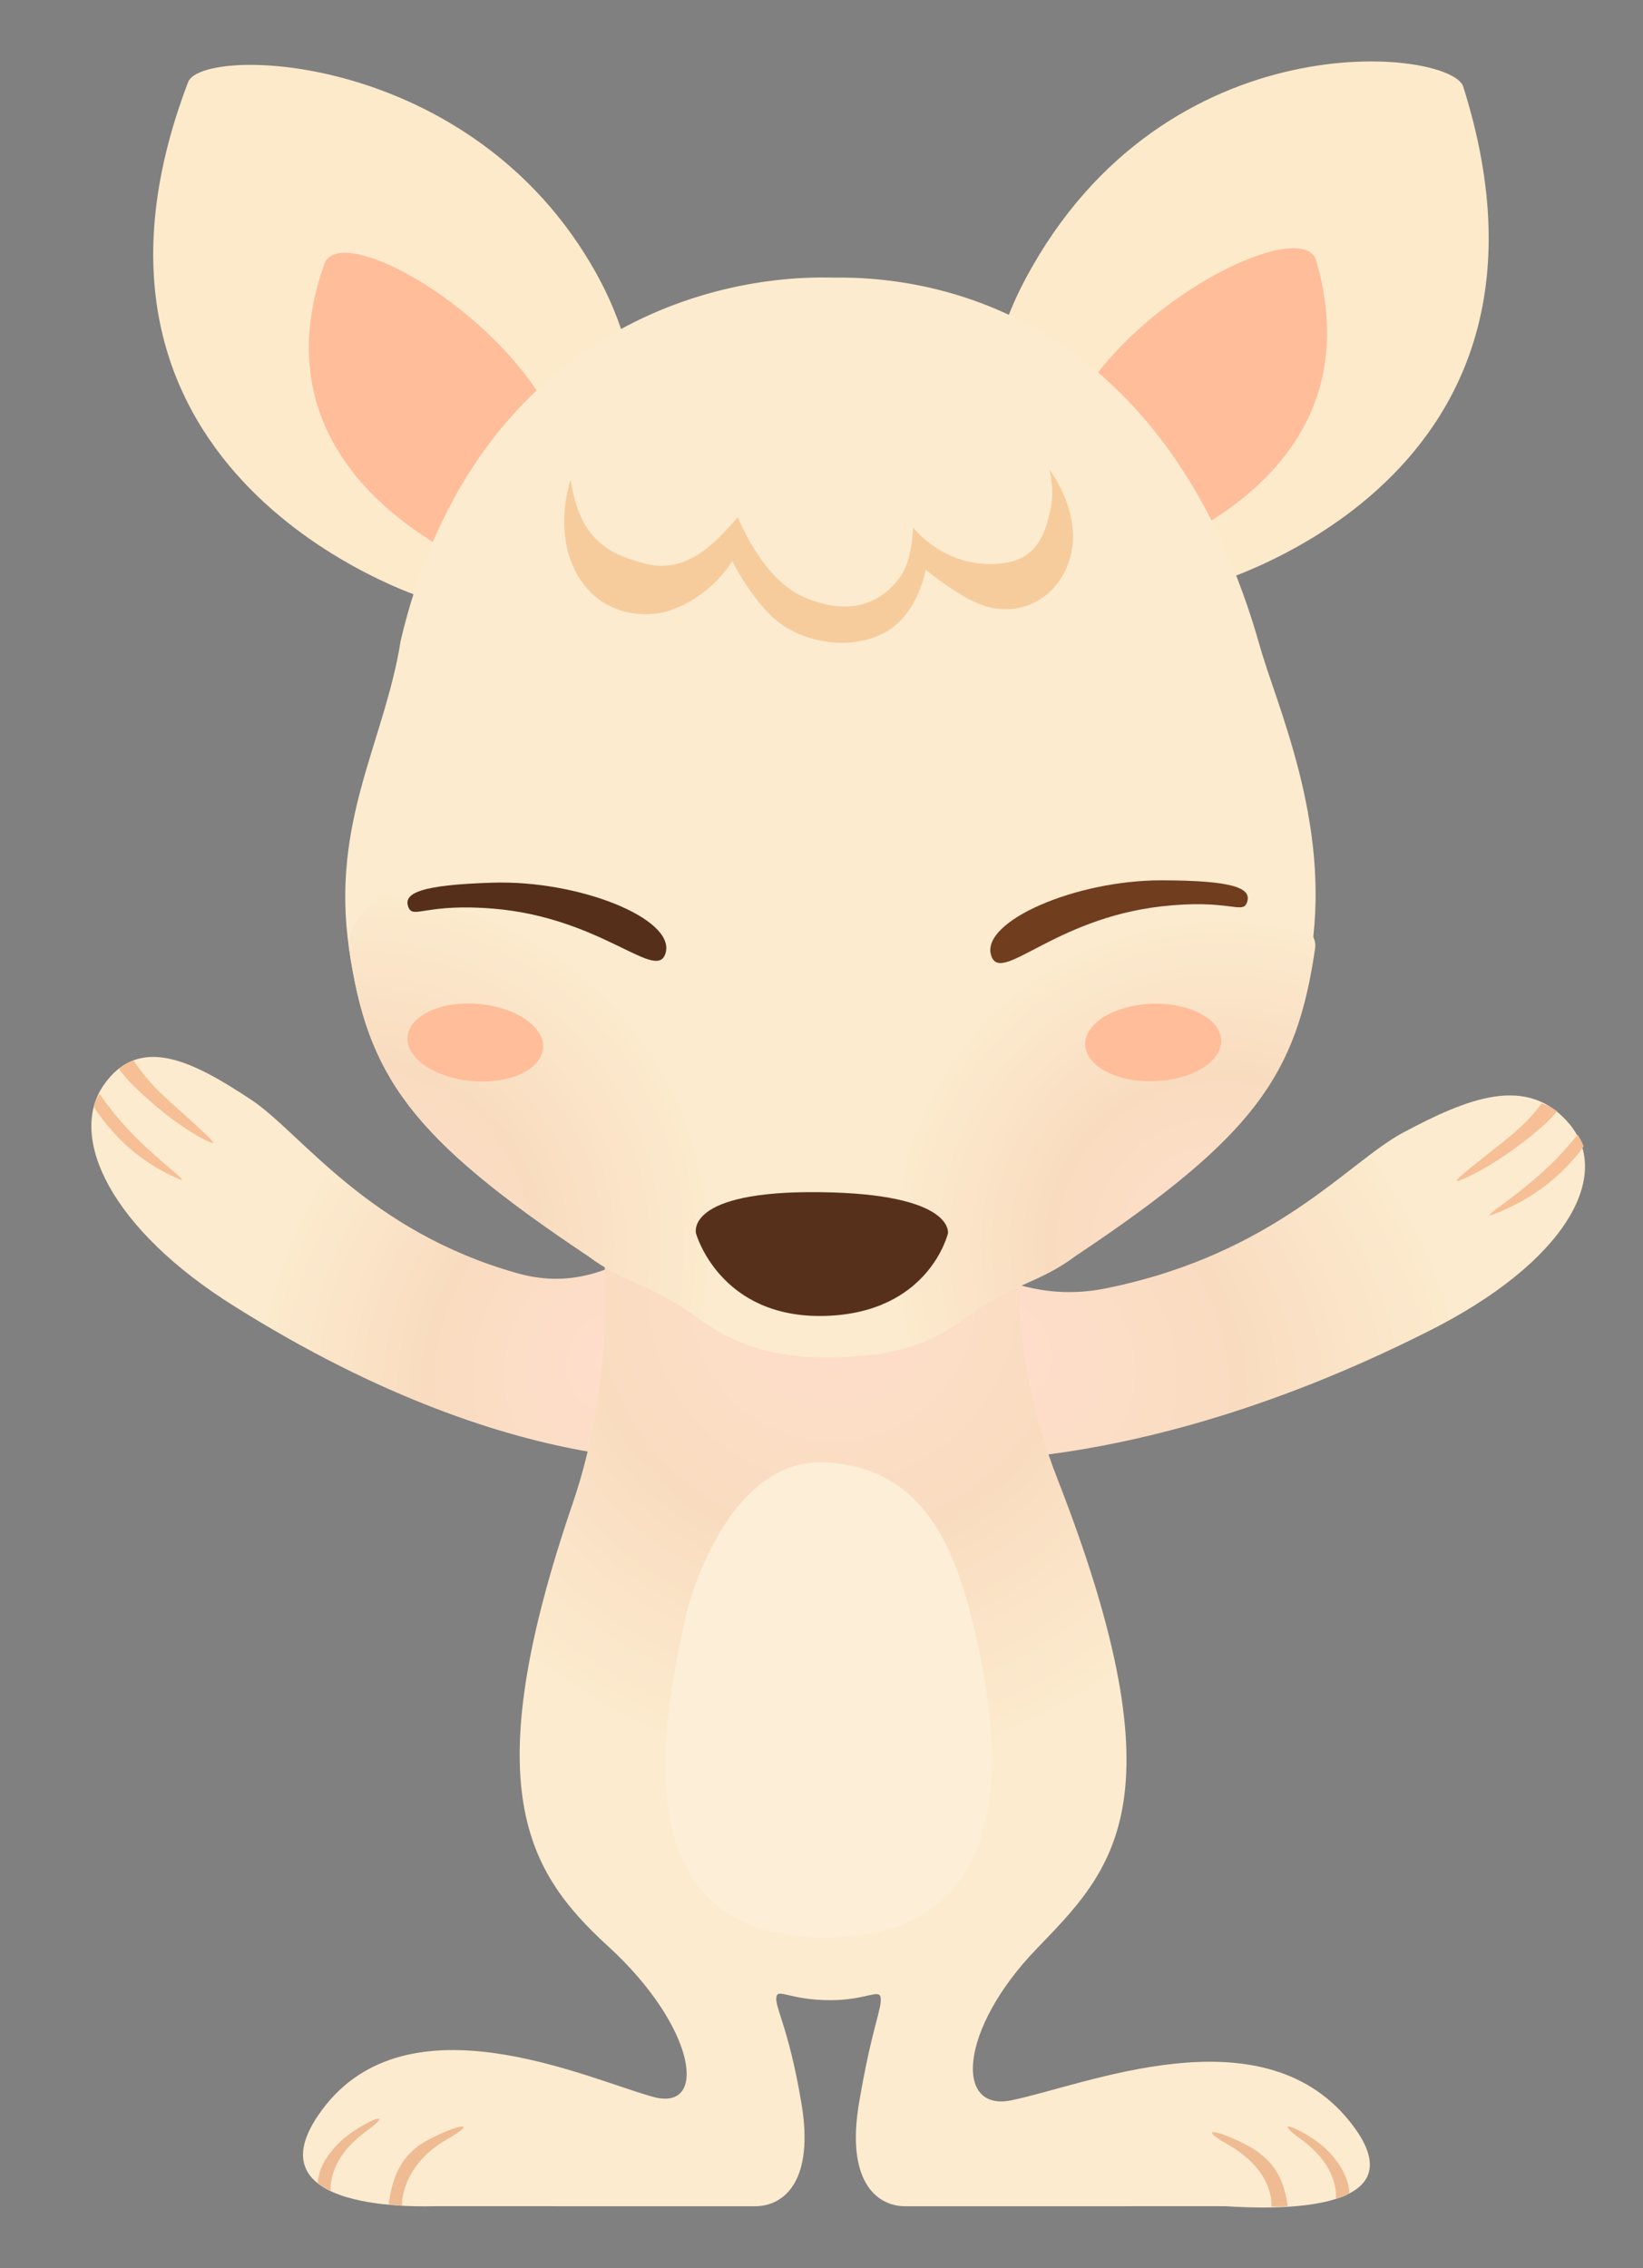 <?xml version="1.0" encoding="utf-8"?>
<!-- Generator: Adobe Illustrator 17.0.0, SVG Export Plug-In . SVG Version: 6.00 Build 0)  -->
<!DOCTYPE svg PUBLIC "-//W3C//DTD SVG 1.1//EN" "http://www.w3.org/Graphics/SVG/1.1/DTD/svg11.dtd">
<svg version="1.1" id="图层_1" xmlns="http://www.w3.org/2000/svg" xmlns:xlink="http://www.w3.org/1999/xlink" x="0px" y="0px"
	 width="269.183px" height="371.517px" viewBox="0 0 269.183 371.517" enable-background="new 0 0 269.183 371.517"
	 xml:space="preserve">
<rect x="0" y="0" width="269.183" height="371.517" fill="#808080" stroke="none"/>
<radialGradient id="SVGID_1_" cx="65.653" cy="281.82" r="56.715" gradientTransform="matrix(1.036 -0.061 -0.061 1.105 49.527 -84.589)" gradientUnits="userSpaceOnUse">
	<stop  offset="0" style="stop-color:#FFDECC"/>
	<stop  offset="0.518" style="stop-color:#F9DCC0"/>
	<stop  offset="1" style="stop-color:#FCEBCE"/>
</radialGradient>
<path fill-rule="evenodd" clip-rule="evenodd" fill="url(#SVGID_1_)" d="M117.995,238.752c0,0-31.14,5.605-79.552-24.77
	c-20.309-12.673-27.36-27.719-21.466-36.245c5.902-8.521,14.811-3.794,24.152,2.372c8.162,5.386,18.983,21.494,43.639,28.435
	c15.963,4.494,23.916-9.444,28.848-5.044C123.715,212.509,117.995,238.752,117.995,238.752z"/>
<path fill-rule="evenodd" clip-rule="evenodd" fill="#F6BF96" d="M26.448,179.151c3.142,3.012,10.348,9.02,7.996,7.957
	c-4.175-1.885-9.099-5.833-12.699-9.401c-0.951-0.944-1.655-1.823-2.25-2.663c0.761-0.596,1.552-1.059,2.379-1.366
	C23.098,175.498,24.365,177.163,26.448,179.151z"/>
<path fill-rule="evenodd" clip-rule="evenodd" fill="#F6BF96" d="M21.272,185.287c5.373,5.664,11.625,9.585,6.816,7.266
	c-5.8-2.801-9.409-6.532-12.118-10.371c-0.189-0.267-0.408-0.635-0.622-0.993c0.219-0.723,0.581-1.381,0.939-2.04
	C17.606,181.018,19.184,183.085,21.272,185.287z"/>
<radialGradient id="SVGID_2_" cx="383.59" cy="352.373" r="67.043" gradientTransform="matrix(1.175 0.101 0.101 1.062 -324.209 -192.255)" gradientUnits="userSpaceOnUse">
	<stop  offset="0" style="stop-color:#FFDECC"/>
	<stop  offset="0.518" style="stop-color:#F9DCC0"/>
	<stop  offset="1" style="stop-color:#FCEBCE"/>
</radialGradient>
<path fill-rule="evenodd" clip-rule="evenodd" fill="url(#SVGID_2_)" d="M144.504,238.633c0,0,35.437,6.639,89.418-20.537
	c22.648-11.334,30.208-25.482,23.288-33.901c-6.929-8.413-16.886-4.241-27.294,1.296c-9.094,4.836-20.894,19.851-48.629,25.509
	c-17.956,3.664-27.362-10.03-32.824-6.009C137.278,213.226,144.504,238.633,144.504,238.633z"/>
<path fill-rule="evenodd" clip-rule="evenodd" fill="#F6BF96" d="M247.699,185.858c-3.358,2.83-11.052,8.476-8.549,7.476
	c4.444-1.775,9.7-5.486,13.549-8.838c1.017-0.887,1.771-1.712,2.409-2.502c-0.803-0.557-1.637-0.99-2.512-1.277
	C251.283,182.426,249.925,183.99,247.699,185.858z"/>
<path fill-rule="evenodd" clip-rule="evenodd" fill="#F6BF96" d="M253.137,191.603c-5.747,5.321-12.411,9.009-7.291,6.826
	c6.176-2.636,10.035-6.142,12.941-9.746c0.203-0.251,0.438-0.596,0.669-0.932c-0.226-0.677-0.604-1.294-0.978-1.911
	C257.062,187.594,255.371,189.535,253.137,191.603z"/>
<radialGradient id="SVGID_3_" cx="136.459" cy="212.558" r="77.578" gradientUnits="userSpaceOnUse">
	<stop  offset="0" style="stop-color:#FFDECC"/>
	<stop  offset="0.518" style="stop-color:#F9DCC0"/>
	<stop  offset="1" style="stop-color:#FCEBCE"/>
</radialGradient>
<path fill="url(#SVGID_3_)" d="M220.987,347.288c-14.598-17.908-43.27-5.723-55.301-3.28c-9.374,1.904-8.473-11.668,4.043-24.702
	c12.349-12.86,24.353-23.773,3.494-77.146c-8.373-21.425-6.017-38.86-6.017-38.86l-31.347,13.188l-37.092-13.188
	c0,0,2.519,21.156-4.93,42.919c-15.967,46.651-7.505,60.398,5.831,72.593c14.32,13.095,16.517,27.177,7.299,24.622
	c-10.958-3.038-40.211-16.763-54.211,2.146c-12.666,17.108,17.316,15.768,18.614,15.768c1.297,0,47.407,0.02,52.337,0.01
	c4.93-0.01,9.696-4.36,7.603-16.83c-2.093-12.47-4.394-15.716-4.104-17.456c0.242-1.453,2.228,0.534,8.833,0.534
	c5.811,0,7.993-1.901,8.235-0.448c0.29,1.74-1.453,4.901-3.546,17.371c-2.093,12.47,2.673,16.82,7.603,16.83
	c4.93,0.01,51.04-0.01,52.337-0.01C201.964,361.349,234.973,364.447,220.987,347.288z"/>
<path fill="#FCEED7" d="M112.158,265.584c-2.598,12.543-12.272,51.787,22.891,51.787s27.906-36.943,24.278-51.787
	c-3.628-14.843-9.633-25.399-24.278-26.058C120.404,238.866,113.494,259.132,112.158,265.584z"/>
<path fill-rule="evenodd" clip-rule="evenodd" fill="#EFBB93" d="M63.668,361.024c0,0,0.398,0.092,2.183,0.252
	c0,0-0.312-6.51,7.481-10.946c5.267-2.998,1.676-2.41-3.142,0.13C65.183,353.1,64.216,357.411,63.668,361.024z"/>
<path fill-rule="evenodd" clip-rule="evenodd" fill="#EFBB93" d="M52.077,357.54c0,0,0.201,0.345,2.105,1.279
	c0,0-0.631-5.01,5.62-9.59c5.388-3.948,0.359-1.971-2.963,0.628C54.87,351.395,52.183,354.294,52.077,357.54z"/>
<path fill-rule="evenodd" clip-rule="evenodd" fill="#EFBB93" d="M210.974,361.325c0,0-1.298,0.167-2.665,0.082
	c0,0,0.654-5.725-7.139-10.162c-5.267-2.998-1.676-2.41,3.142,0.13C209.317,354.016,210.426,357.712,210.974,361.325z"/>
<path fill-rule="evenodd" clip-rule="evenodd" fill="#EFBB93" d="M221.069,359.166c0,0-0.376,0.575-2.211,0.966
	c0,0,0.737-5.01-5.514-9.59c-5.388-3.948-0.359-1.971,2.963,0.628C218.275,352.709,220.962,355.92,221.069,359.166z"/>
<g id="形状_20_3_">
	<g>
		<path fill="#FCEACB" d="M97.692,44.778C77.439,8.324,33.345,7.428,30.84,13.396C6.034,78.297,69.685,98.021,69.685,98.021
			c22.282,6.683,31.063-7.053,31.063-7.053S111.212,69.132,97.692,44.778z"/>
	</g>
</g>
<g id="形状_21_3_">
	<g>
		<path fill="#FFBD99" d="M53.134,43.256C40.151,79.794,81.281,93.861,81.281,93.861s8.508,2.234,11.844-9.667
			C98.285,60.446,56.334,34.116,53.134,43.256z"/>
	</g>
</g>
<g id="形状_20_拷贝_2_">
	<g>
		<path fill="#FCEACB" d="M239.715,14.14c-2.153-6.105-48.758-11.356-71.663,31.459c-14.415,26.952,0.36,48.237,0.36,48.237
			s4.73,8.064,27.428,2.682C195.841,96.518,260.72,80.49,239.715,14.14z"/>
	</g>
</g>
<g id="形状_21_拷贝_2_">
	<g>
		<path fill-rule="evenodd" clip-rule="evenodd" fill="#FFBD99" d="M215.644,42.717c-2.667-9.331-46.209,14.559-42.446,38.614
			c2.634,12.086,11.284,10.345,11.284,10.345S226.483,80.002,215.644,42.717z"/>
	</g>
</g>
<g id="脸_15_">
	<g>
		<path fill="#FCEBCE" d="M206.422,105.878c-13.642-48.317-45.99-60.743-69.797-60.407c-23.849-0.659-59.796,11.991-70.978,59.463
			c-2.611,16.528-11.49,29.602-8.462,50.417c3.029,20.816,9.869,30.832,39.232,50.417c6.102,4.573,10.508,4.573,17.686,9.93
			c7.185,5.356,15.22,7.742,29.232,6.115c0.219-0.025,0.438-0.075,0.651-0.137c5.601-0.931,9.982-3.007,14.074-6.064
			c7.172-5.356,11.571-5.356,17.673-9.93c29.326-19.573,36.16-29.576,39.188-50.38C217.944,134.486,209.17,115.597,206.422,105.878z
			"/>
	</g>
</g>
<g id="脸_9_">
	<g>
		
			<radialGradient id="SVGID_4_" cx="214.279" cy="224.008" r="52.662" gradientTransform="matrix(1.025 0 0 1.018 -19.71 -24.216)" gradientUnits="userSpaceOnUse">
			<stop  offset="0" style="stop-color:#FFDECC"/>
			<stop  offset="0.518" style="stop-color:#F9DCC0"/>
			<stop  offset="1" style="stop-color:#FCEBCE"/>
		</radialGradient>
		<path fill="url(#SVGID_4_)" d="M150.478,153.944c-21.451,20.273-14.075,68.736-6.598,67.867c0.219-0.025,0.438-0.075,0.651-0.137
			c5.601-0.931,9.982-3.007,14.074-6.064c7.172-5.356,11.571-5.356,17.673-9.93c29.326-19.573,36.159-29.576,39.188-50.38
			C216.875,145.592,169.229,136.222,150.478,153.944z"/>
	</g>
</g>
<g id="脸_7_">
	<g>
		
			<radialGradient id="SVGID_5_" cx="75.564" cy="224.256" r="57.7" gradientTransform="matrix(1.025 0 0 1.018 -19.71 -24.216)" gradientUnits="userSpaceOnUse">
			<stop  offset="0" style="stop-color:#FFDECC"/>
			<stop  offset="0.518" style="stop-color:#F9DCC0"/>
			<stop  offset="1" style="stop-color:#FCEBCE"/>
		</radialGradient>
		<path fill="url(#SVGID_5_)" d="M106.153,145.93c-20.852-16.994-50.36-0.152-48.967,9.421c3.029,20.816,9.869,30.832,39.232,50.417
			c6.102,4.573,10.508,4.573,17.686,9.93c7.185,5.356,29.67,6.039,29.883,5.977C147.011,221.171,130.641,165.887,106.153,145.93z"/>
	</g>
</g>
<g id="形状_77_40_">
	<g>
		<path fill-rule="evenodd" clip-rule="evenodd" fill="#FFBD99" d="M78.407,164.435c-6.131-0.525-11.345,1.881-11.638,5.373
			c-0.299,3.493,4.427,6.741,10.556,7.266c6.137,0.525,11.346-1.881,11.644-5.373C89.268,168.209,84.537,164.961,78.407,164.435z"/>
	</g>
</g>
<g id="形状_77_副本_4_">
	<g>
		<path fill="#FFBD99" d="M188.726,164.412c-6.149,0.208-11.039,3.211-10.929,6.704c0.116,3.505,5.196,6.179,11.344,5.971
			c6.155-0.195,11.045-3.199,10.93-6.704C199.955,166.89,194.88,164.215,188.726,164.412z"/>
	</g>
</g>
<path fill="#F7CC9D" d="M93.485,78.572c1.504,9.855,6.187,12.154,12.244,13.749c7.454,1.963,12.505-4.721,15.156-7.62
	c0,0,3.92,10.103,10.788,13.088c7.324,3.184,12.644,1.197,15.887-3.416c1.965-2.796,2.029-7.991,2.029-7.991s5.514,7.267,15.1,5.81
	c5.71-0.868,6.691-5.625,7.425-8.827c0.733-3.2-0.176-6.438-0.176-6.438s5.811,7.467,3.181,15.122
	c-1.864,5.423-7.055,8.876-13.128,7.388c-4.212-1.032-10.322-6.117-10.322-6.117s-1.239,7.299-6.662,10.257
	c-5.425,2.96-12.767,1.784-17.14-1.432c-4.373-3.217-7.91-10.239-7.91-10.239s-3.301,5.788-10.275,8.106
	c-4.114,1.368-11.49,0.802-15.275-6.193C90.6,86.78,93.485,78.572,93.485,78.572z"/>
<g id="形状_75_2_">
	<g>
		<path fill-rule="evenodd" clip-rule="evenodd" fill="#552F19" d="M80.762,144.571c-11.766,0.354-14.864,1.687-13.816,4.095
			c0.808,1.858,2.94-0.761,13.919,0.162c17.981,1.503,26.919,12.354,28.214,7.141C110.455,150.415,94.849,144.147,80.762,144.571z"
			/>
	</g>
</g>
<g id="形状_75_副本_2_">
	<g>
		<path fill-rule="evenodd" clip-rule="evenodd" fill="#713D1F" d="M190.339,144.188c-14.089-0.028-29.512,6.676-27.986,12.188
			c1.441,5.174,10.071-5.923,28.003-7.931c10.955-1.23,13.154,1.328,13.909-0.552C205.251,145.457,202.11,144.211,190.339,144.188z"
			/>
	</g>
</g>
<g id="形状_19_3_">
	<g>
		<path fill="#57301B" d="M134.295,195.263c-22.207-0.256-20.265,6.754-20.265,6.754s3.84,13.92,21.015,13.518
			c17.176-0.415,20.26-13.518,20.26-13.518S156.496,195.52,134.295,195.263z"/>
	</g>
</g>
</svg>
